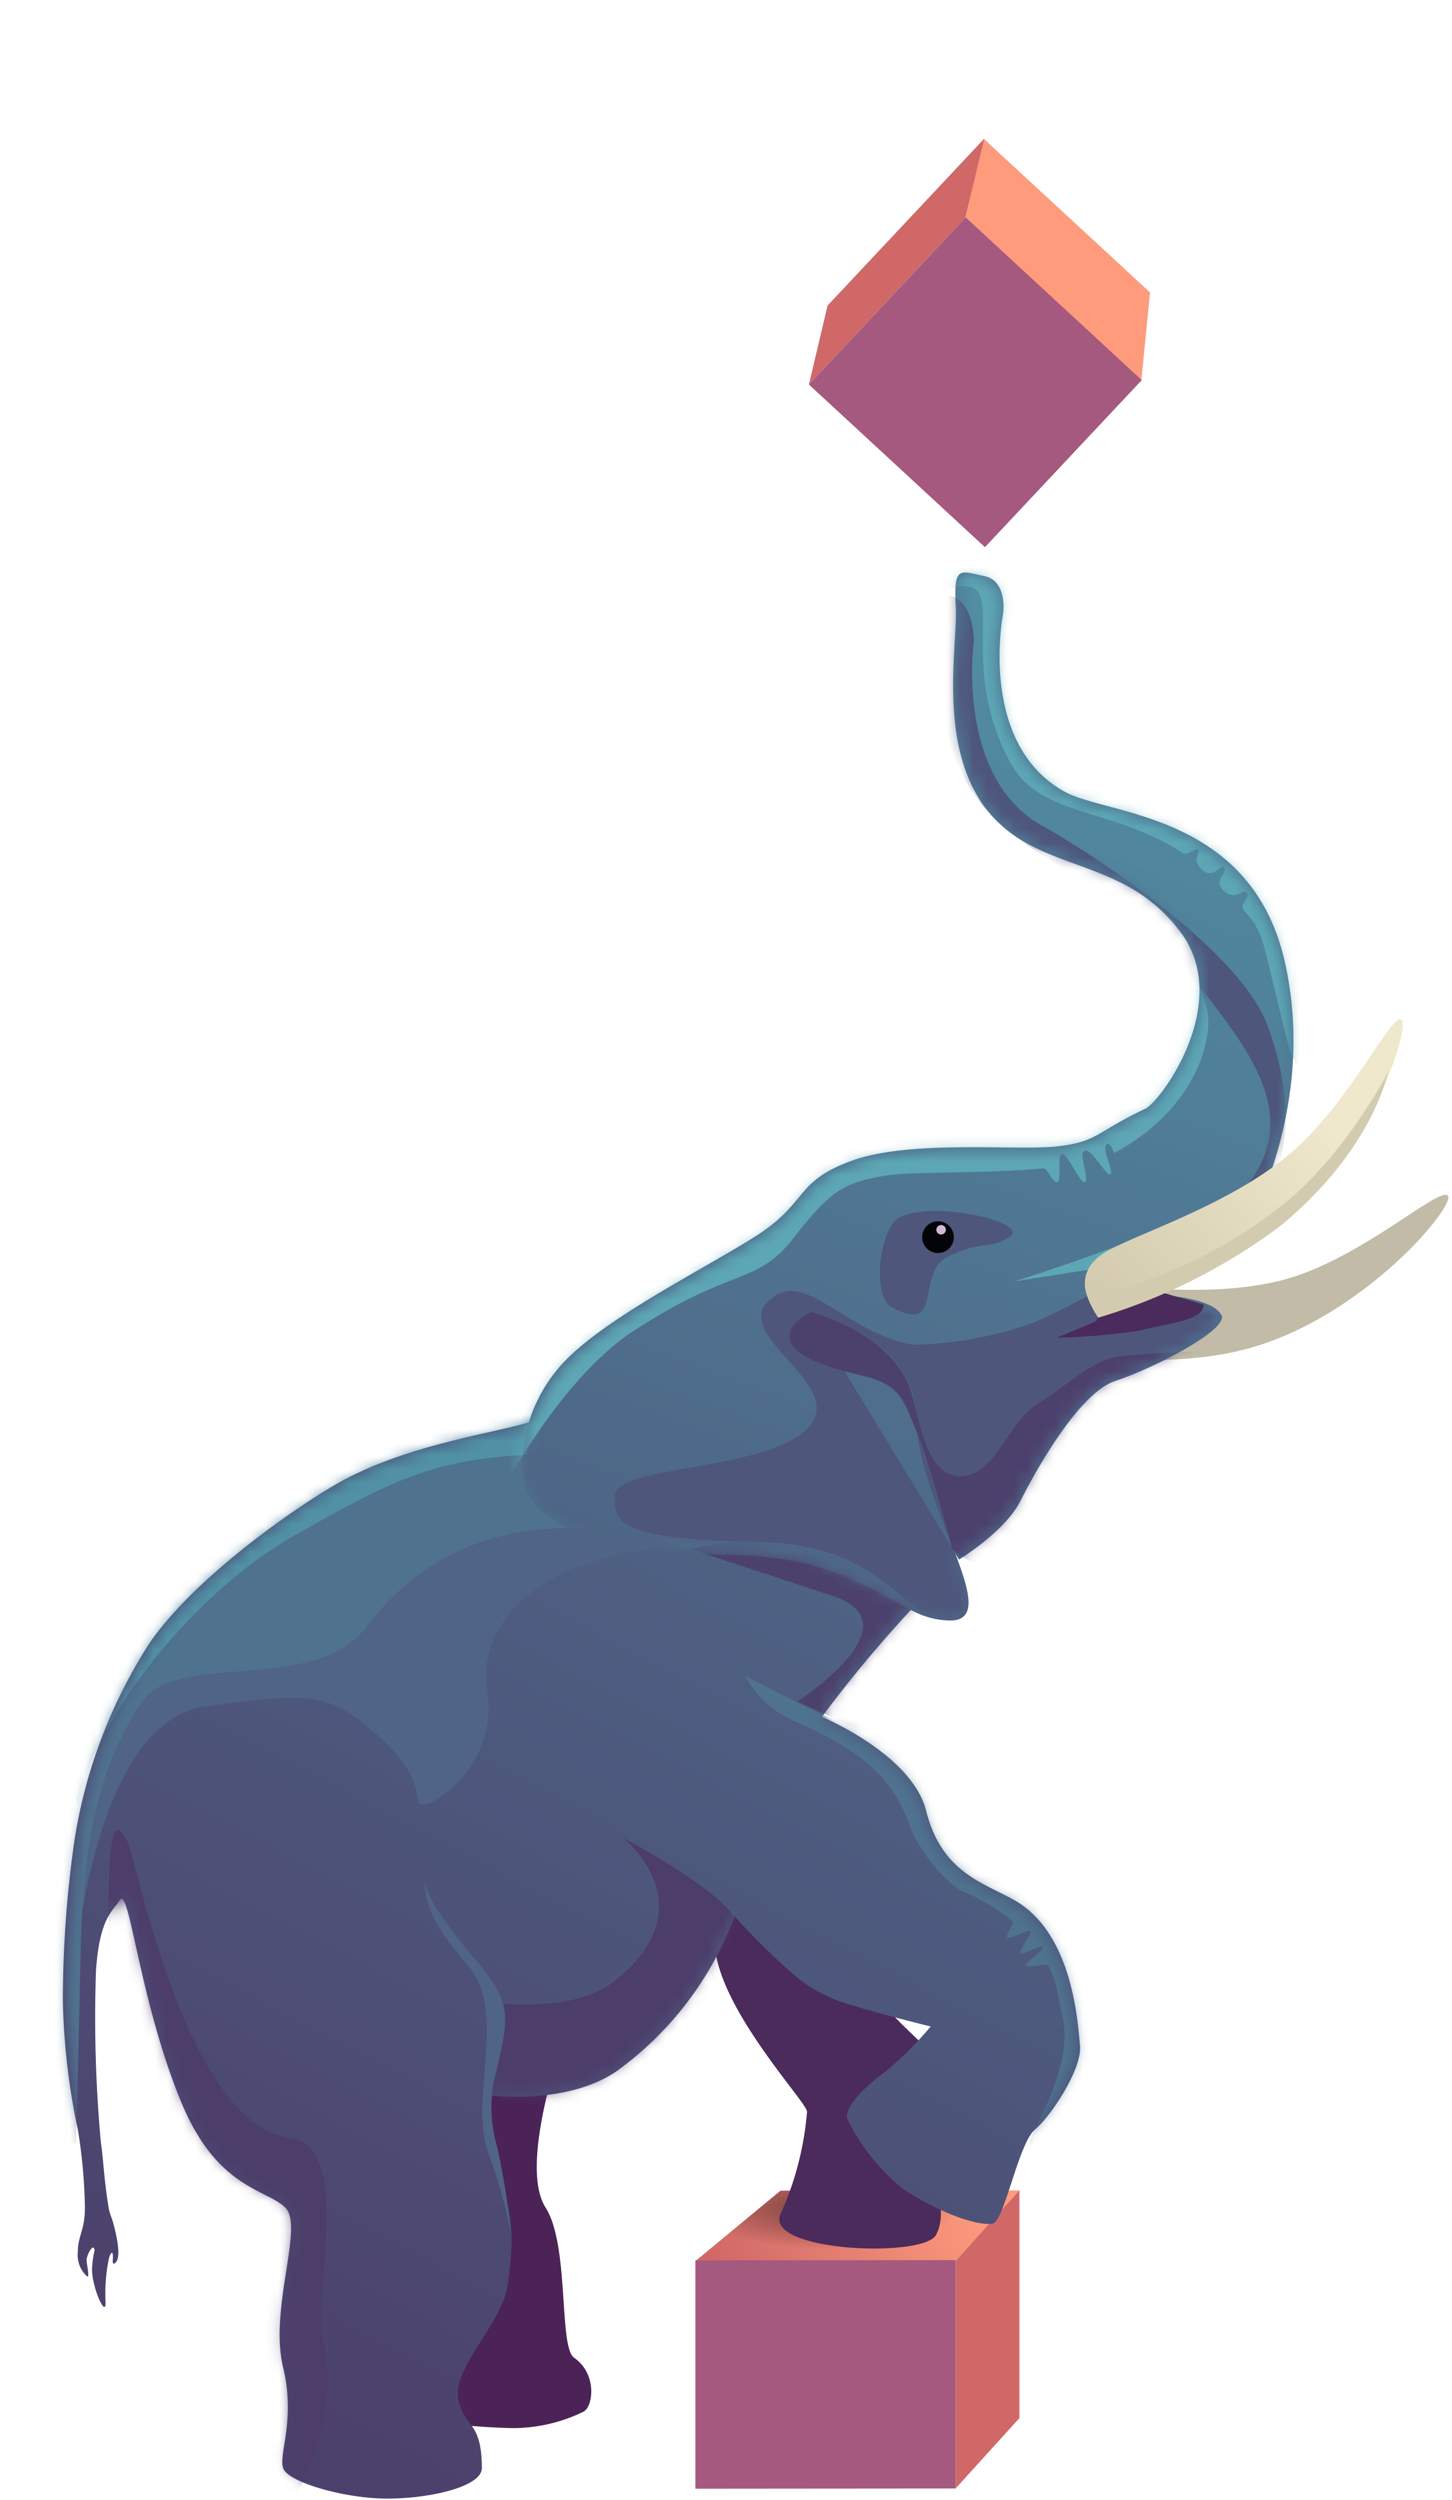 <svg id="Layer_1" data-name="Layer 1" xmlns="http://www.w3.org/2000/svg" xmlns:xlink="http://www.w3.org/1999/xlink" viewBox="0 0 104.581 179.994"><defs><linearGradient id="linear-gradient" x1="-504.567" y1="719.564" x2="-505.473" y2="719.478" gradientTransform="matrix(23.339, 0, 0, -5.087, 11847.289, 3820.128)" gradientUnits="userSpaceOnUse"><stop offset="0" stop-color="#fe9b7c"/><stop offset="1" stop-color="#d06868"/></linearGradient><radialGradient id="radial-gradient" cx="-404.618" cy="876.391" r="0.601" gradientTransform="matrix(0, 5.087, 15.617, 0, -13626.98, 2217.209)" gradientUnits="userSpaceOnUse"><stop offset="0" stop-opacity="0.5"/><stop offset="1" stop-opacity="0"/></radialGradient><linearGradient id="linear-gradient-2" x1="-521.745" y1="837.49" x2="-521.448" y2="838.367" gradientTransform="matrix(88.632, 0, 0, -138.684, 46417.211, 116344.932)" gradientUnits="userSpaceOnUse"><stop offset="0" stop-color="#4c416c"/><stop offset="1" stop-color="#4f7995"/></linearGradient><mask id="mask" x="4.531" y="41.222" width="88.632" height="138.684" maskUnits="userSpaceOnUse"><g transform="translate(-140.886 -18.52)"><g id="mask-6"><path id="path-5" d="M217.593,75.541c-6.324-3.48-4.458-12.84-4.458-12.84s.339-2.366-1.365-2.703-2.215-.843-2.043,2.198-1.676,11.492,3.438,15.883c3.736,3.207,9.031,2.529,12.782,7.596,3.735,5.045-1.432,12.139-2.568,12.676-3.576,1.692-3.406,2.368-6.302,2.708s-10.542-.5-14.8,1.023-3.085,3.044-7.172,5.581-10.899,5.921-13.793,9.134a11.167,11.167,0,0,0-2.337,4.137c-2.744.82-8.844,1.637-13.651,4.322-2.816,1.574-10.232,6.637-13.621,11.5a36.583,36.583,0,0,0-5.442,14.198,80.568,80.568,0,0,0-.845,11.661,49.065,49.065,0,0,0,1.078,9.25,38.17,38.17,0,0,1,.507,5.611c0,1.628-.507,2.024-.507,3.156a2.079,2.079,0,0,0,.628,1.76c.273.276,0-.853,0-1.154s.405-1.095.528-.838-.019.02-.128,1.315.969,3.737.969,2.629a12.423,12.423,0,0,1,.257-3.292c.257-.663.271-.155.271,0s-.068.524.099.448.461-.377.166-1.883-.469-1.506-.573-2.141c-.354-2.168-.35-3.258-.562-4.723a98.53,98.53,0,0,1-.349-12.336c.258-3.878,1.26-4.328,1.7-5.071.701-1.183,1.394,7.154,4.439,14.53,2.58,6.251,6.137,6.249,7.501,7.6s-1.188,7.267-.163,11.491c.92,3.793-.337,6.253.005,7.266s4.431,2.193,7.497,2.193c3.066-.003,6.814-.85,6.813-2.202-.002-3.549-1.365-2.872-1.707-5.068s3.186-5.416,3.572-8.114c.678-4.732-.004-5.745-1.028-9.294-.065-.226-.514-4.393-.514-4.393s5.622.841,9.369-1.696a24.19,24.19,0,0,0,8.511-11.159,51.685,51.685,0,0,0,4.091,4.053,10.701,10.701,0,0,0,4.431,2.363c1.534.506,5.602,1.517,5.602,1.517a26.607,26.607,0,0,1-3.214,3.213c-.843.598-3.256,2.537-2.744,3.551a14.975,14.975,0,0,0,3.921,4.898c3.088,2.026,5.644,2.7,6.496,2.531s1.85-5.747,3.042-6.761,3.425-4.396,3.253-6.085c-.168-1.656-.516-8.111-4.777-10.474-2.313-1.283-5.194-2.01-6.308-6.418-1.025-4.055-7.5-6.755-7.5-6.755a92.275,92.275,0,0,1,6.407-7.696,5.928,5.928,0,0,0,2.938.761c1.855-.085,1.288-2.113.222-4.898l.307.504s3.303-1.995,4.427-4.227c1.191-2.366,4.254-7.776,6.809-8.623,2.949-.977,8.175-3.723,7.663-4.736-.718-1.423-5.282-1.518-5.282-1.518s5.833-2.175,6.131-2.708c2.375-4.239,5.72-12.15,3.734-21.126C231.053,77.054,220.661,77.229,217.593,75.541Z" fill="#fff" fill-rule="evenodd"/></g></g></mask><mask id="mask-2" x="4.532" y="102.08" width="73.266" height="77.825" maskUnits="userSpaceOnUse"><g transform="translate(-140.886 -18.52)"><g id="mask-8"><path id="path-7" d="M151.704,136.756a36.579,36.579,0,0,0-5.442,14.198,80.501,80.501,0,0,0-.845,11.661,60.64,60.64,0,0,0,1.029,10.307c.855,4.731,1.881,10.138,2.562,9.969.33-.082-.136-5.149-.858-10.139a98.568,98.568,0,0,1-.349-12.336c.258-3.878,1.26-4.328,1.7-5.071.701-1.183,1.394,7.154,4.439,14.53,2.58,6.251,6.137,6.248,7.501,7.6s-1.188,7.267-.163,11.491c.92,3.793-.337,6.253.005,7.266s4.431,2.194,7.497,2.192,6.814-.849,6.813-2.201c-.002-3.549-1.365-2.872-1.707-5.068s3.186-5.416,3.572-8.114c.678-4.732-.004-5.746-1.028-9.294-.065-.226-.514-4.393-.514-4.393s5.622.841,9.368-1.696a24.192,24.192,0,0,0,8.511-11.159,51.685,51.685,0,0,0,4.091,4.053,10.7,10.7,0,0,0,4.431,2.363c1.534.506,5.602,1.517,5.602,1.517a26.607,26.607,0,0,1-3.214,3.213c-.843.598-3.256,2.537-2.744,3.551a14.978,14.978,0,0,0,3.921,4.898c3.088,2.026,5.644,2.7,6.496,2.53s1.85-5.747,3.042-6.761,3.425-4.396,3.253-6.085c-.168-1.656-.516-8.111-4.777-10.474-2.313-1.283-5.194-2.01-6.308-6.417-1.025-4.055-7.5-6.755-7.5-6.755a96.053,96.053,0,0,1,6.639-7.947L179.888,120.6c-1.998.969-9.113,1.611-14.563,4.656C162.509,126.83,155.093,131.893,151.704,136.756Z" fill="#fff" fill-rule="evenodd"/></g></g></mask><mask id="mask-4" x="0" y="90.411" width="84.516" height="89.495" maskUnits="userSpaceOnUse"><g transform="translate(-140.886 -18.52)"><g id="mask-8-3" data-name="mask-8"><path id="path-7-3" data-name="path-7" d="M151.704,136.756a36.579,36.579,0,0,0-5.442,14.198,80.501,80.501,0,0,0-.845,11.661,60.64,60.64,0,0,0,1.029,10.307c.855,4.731,1.881,10.138,2.562,9.969.33-.082-.136-5.149-.858-10.139a98.568,98.568,0,0,1-.349-12.336c.258-3.878,1.26-4.328,1.7-5.071.701-1.183,1.394,7.154,4.439,14.53,2.58,6.251,6.137,6.248,7.501,7.6s-1.188,7.267-.163,11.491c.92,3.793-.337,6.253.005,7.266s4.431,2.194,7.497,2.192,6.814-.849,6.813-2.201c-.002-3.549-1.365-2.872-1.707-5.068s3.186-5.416,3.572-8.114c.678-4.732-.004-5.746-1.028-9.294-.065-.226-.514-4.393-.514-4.393s5.622.841,9.368-1.696a24.192,24.192,0,0,0,8.511-11.159,51.685,51.685,0,0,0,4.091,4.053,10.7,10.7,0,0,0,4.431,2.363c1.534.506,5.602,1.517,5.602,1.517a26.607,26.607,0,0,1-3.214,3.213c-.843.598-3.256,2.537-2.744,3.551a14.978,14.978,0,0,0,3.921,4.898c3.088,2.026,5.644,2.7,6.496,2.53s1.85-5.747,3.042-6.761,3.425-4.396,3.253-6.085c-.168-1.656-.516-8.111-4.777-10.474-2.313-1.283-5.194-2.01-6.308-6.417-1.025-4.055-7.5-6.755-7.5-6.755a96.053,96.053,0,0,1,6.639-7.947L179.888,120.6c-1.998.969-9.113,1.611-14.563,4.656C162.509,126.83,155.093,131.893,151.704,136.756Z" fill="#fff" fill-rule="evenodd"/></g></g></mask><mask id="mask-6-2" x="4.532" y="102.08" width="73.266" height="77.914" maskUnits="userSpaceOnUse"><g transform="translate(-140.886 -18.52)"><g id="mask-8-5" data-name="mask-8"><path id="path-7-5" data-name="path-7" d="M151.704,136.756a36.579,36.579,0,0,0-5.442,14.198,80.501,80.501,0,0,0-.845,11.661,60.64,60.64,0,0,0,1.029,10.307c.855,4.731,1.881,10.138,2.562,9.969.33-.082-.136-5.149-.858-10.139a98.568,98.568,0,0,1-.349-12.336c.258-3.878,1.26-4.328,1.7-5.071.701-1.183,1.394,7.154,4.439,14.53,2.58,6.251,6.137,6.248,7.501,7.6s-1.188,7.267-.163,11.491c.92,3.793-.337,6.253.005,7.266s4.431,2.194,7.497,2.192,6.814-.849,6.813-2.201c-.002-3.549-1.365-2.872-1.707-5.068s3.186-5.416,3.572-8.114c.678-4.732-.004-5.746-1.028-9.294-.065-.226-.514-4.393-.514-4.393s5.622.841,9.368-1.696a24.192,24.192,0,0,0,8.511-11.159,51.685,51.685,0,0,0,4.091,4.053,10.7,10.7,0,0,0,4.431,2.363c1.534.506,5.602,1.517,5.602,1.517a26.607,26.607,0,0,1-3.214,3.213c-.843.598-3.256,2.537-2.744,3.551a14.978,14.978,0,0,0,3.921,4.898c3.088,2.026,5.644,2.7,6.496,2.53s1.85-5.747,3.042-6.761,3.425-4.396,3.253-6.085c-.168-1.656-.516-8.111-4.777-10.474-2.313-1.283-5.194-2.01-6.308-6.417-1.025-4.055-7.5-6.755-7.5-6.755a96.053,96.053,0,0,1,6.639-7.947L179.888,120.6c-1.998.969-9.113,1.611-14.563,4.656C162.509,126.83,155.093,131.893,151.704,136.756Z" fill="#fff" fill-rule="evenodd"/></g></g></mask><mask id="mask-7" x="1.57" y="99.328" width="76.227" height="80.578" maskUnits="userSpaceOnUse"><g transform="translate(-140.886 -18.52)"><g id="mask-8-6" data-name="mask-8"><path id="path-7-6" data-name="path-7" d="M151.704,136.756a36.579,36.579,0,0,0-5.442,14.198,80.501,80.501,0,0,0-.845,11.661,60.64,60.64,0,0,0,1.029,10.307c.855,4.731,1.881,10.138,2.562,9.969.33-.082-.136-5.149-.858-10.139a98.568,98.568,0,0,1-.349-12.336c.258-3.878,1.26-4.328,1.7-5.071.701-1.183,1.394,7.154,4.439,14.53,2.58,6.251,6.137,6.248,7.501,7.6s-1.188,7.267-.163,11.491c.92,3.793-.337,6.253.005,7.266s4.431,2.194,7.497,2.192,6.814-.849,6.813-2.201c-.002-3.549-1.365-2.872-1.707-5.068s3.186-5.416,3.572-8.114c.678-4.732-.004-5.746-1.028-9.294-.065-.226-.514-4.393-.514-4.393s5.622.841,9.368-1.696a24.192,24.192,0,0,0,8.511-11.159,51.685,51.685,0,0,0,4.091,4.053,10.7,10.7,0,0,0,4.431,2.363c1.534.506,5.602,1.517,5.602,1.517a26.607,26.607,0,0,1-3.214,3.213c-.843.598-3.256,2.537-2.744,3.551a14.978,14.978,0,0,0,3.921,4.898c3.088,2.026,5.644,2.7,6.496,2.53s1.85-5.747,3.042-6.761,3.425-4.396,3.253-6.085c-.168-1.656-.516-8.111-4.777-10.474-2.313-1.283-5.194-2.01-6.308-6.417-1.025-4.055-7.5-6.755-7.5-6.755a96.053,96.053,0,0,1,6.639-7.947L179.888,120.6c-1.998.969-9.113,1.611-14.563,4.656C162.509,126.83,155.093,131.893,151.704,136.756Z" fill="#fff" fill-rule="evenodd"/></g></g></mask><mask id="mask-9" x="37.618" y="41.222" width="55.545" height="75.462" maskUnits="userSpaceOnUse"><g transform="translate(-140.886 -18.52)"><g id="mask-11"><path id="path-10" d="M213.166,78.079c3.735,3.207,9.03,2.529,12.782,7.596,3.735,5.045-1.432,12.138-2.568,12.676-3.576,1.692-3.406,2.368-6.302,2.708a39.35,39.35,0,0,1-4.172.078c-3.44-.035-7.788-.071-10.628.945-4.258,1.524-3.085,3.044-7.172,5.581s-10.899,5.921-13.793,9.134-3.402,7.776-2.208,9.633,4.772,3.884,14.483,4.047,12.099,4.893,15.846,4.722c1.855-.085,1.288-2.113.222-4.898l.307.504s3.303-1.995,4.426-4.228c1.191-2.367,4.254-7.776,6.809-8.623,2.949-.977,8.175-3.723,7.663-4.736-.718-1.423-5.282-1.518-5.282-1.518s5.833-2.175,6.131-2.708c2.375-4.239,5.72-12.15,3.734-21.125-2.392-10.814-12.784-10.638-15.851-12.326-6.324-3.48-4.458-12.84-4.458-12.84s.339-2.366-1.365-2.703a9.6,9.6,0,0,0-1.373-.257c-.605,0-.782.478-.67,2.455C209.9,65.238,208.052,73.689,213.166,78.079Z" fill="#fff" fill-rule="evenodd"/></g></g></mask><linearGradient id="linear-gradient-3" x1="-517.856" y1="834.715" x2="-518.126" y2="833.707" gradientTransform="matrix(55.545, 0, 0, -75.462, 28980.481, 63048.477)" gradientUnits="userSpaceOnUse"><stop offset="0" stop-color="#5190a5"/><stop offset="1" stop-color="#4e6586"/></linearGradient><mask id="mask-11-3" x="35.089" y="0" width="69.492" height="116.684" maskUnits="userSpaceOnUse"><g transform="translate(-140.886 -18.52)"><g id="mask-11-4" data-name="mask-11"><path id="path-10-3" data-name="path-10" d="M213.166,78.079c3.735,3.207,9.03,2.529,12.782,7.596,3.735,5.045-1.432,12.138-2.568,12.676-3.576,1.692-3.406,2.368-6.302,2.708a39.35,39.35,0,0,1-4.172.078c-3.44-.035-7.788-.071-10.628.945-4.258,1.524-3.085,3.044-7.172,5.581s-10.899,5.921-13.793,9.134-3.402,7.776-2.208,9.633,4.772,3.884,14.483,4.047,12.099,4.893,15.846,4.722c1.855-.085,1.288-2.113.222-4.898l.307.504s3.303-1.995,4.426-4.228c1.191-2.367,4.254-7.776,6.809-8.623,2.949-.977,8.175-3.723,7.663-4.736-.718-1.423-5.282-1.518-5.282-1.518s5.833-2.175,6.131-2.708c2.375-4.239,5.72-12.15,3.734-21.125-2.392-10.814-12.784-10.638-15.851-12.326-6.324-3.48-4.458-12.84-4.458-12.84s.339-2.366-1.365-2.703a9.6,9.6,0,0,0-1.373-.257c-.605,0-.782.478-.67,2.455C209.9,65.238,208.052,73.689,213.166,78.079Z" fill="#fff" fill-rule="evenodd"/></g></g></mask><linearGradient id="linear-gradient-4" x1="-504.254" y1="813.511" x2="-505.005" y2="812.951" gradientTransform="matrix(22.89, 0, 0, -21.478, 11779.373, 17572.488)" gradientUnits="userSpaceOnUse"><stop offset="0" stop-color="#efe8cd"/><stop offset="1" stop-color="#d3caaf"/></linearGradient></defs><g id="Group-18"><g id="Group-5-Copy-8"><g id="Group-Copy-11"><g id="Group-30"><polygon id="Fill-3" points="73.424 157.665 68.825 162.785 68.825 179.177 73.424 174.107 73.424 157.665" fill="#d06868" fill-rule="evenodd"/><g id="Fill-8"><polygon id="path-3" points="73.424 157.716 56.218 157.732 50.085 162.802 68.825 162.785 73.424 157.716" fill-rule="evenodd" fill="url(#linear-gradient)"/><polygon id="path-3-2" data-name="path-3" points="73.424 157.716 56.218 157.732 50.085 162.802 68.825 162.785 73.424 157.716" fill-rule="evenodd" fill="url(#radial-gradient)"/></g><polygon id="Fill-5" points="68.825 162.734 50.085 162.751 50.085 179.194 68.825 179.177 68.825 162.734" fill="#a5597e" fill-rule="evenodd"/></g><path id="Tusk-2" d="M216,115.762c-.002-.881-.694-4.578,2.963-4.675,2.922-.077,9.018.951,14.246-.387,5.559-1.422,11.264-6.72,11.95-6.105s-5.996,8.765-14.456,11.043c-4.95,1.333-11.574.794-14.704.123-1.219-.261.611.791-3.809.009" transform="translate(-140.886 -18.52)" fill="#c1bba7" fill-rule="evenodd"/><g id="Group-71"><g id="Group-20"><path id="Fill-1" d="M171.842,192.847a49.587,49.587,0,0,0,5.963.503,11.599,11.599,0,0,0,5.11-1.186c.681-.338,1.02-2.704-.684-3.886-1.117-.775-.312-8.085-2.051-10.814-2.046-3.209,1.525-12.844,1.525-12.844l-11.75,6.767s2.564,13.348,2.735,14.531-1.529,6.422-.847,6.929" transform="translate(-140.886 -18.52)" fill="#4b2357" fill-rule="evenodd"/><path id="Fill-16" d="M200.97,148.471a19.684,19.684,0,0,0,1.062,10.311c2.118,5.427,6.931,7.172,7.064,9.726.059,1.136-.547,2.362-.912,4.268-.456,2.379,1.142,4.699.123,6.656-.891,1.712-12.594,1.203-11.17-1.565a22.375,22.375,0,0,0,1.876-7.292c.055-.674-7.188-8.21-6.631-12.913s-2.58-5.986-2.58-5.986Z" transform="translate(-140.886 -18.52)" fill="#4b2a5c" fill-rule="evenodd"/></g><g id="Fill-52"><path id="path-5-3" data-name="path-5" d="M217.593,75.541c-6.324-3.48-4.458-12.84-4.458-12.84s.339-2.366-1.365-2.703-2.215-.843-2.043,2.198-1.676,11.492,3.438,15.883c3.736,3.207,9.031,2.529,12.782,7.596,3.735,5.045-1.432,12.139-2.568,12.676-3.576,1.692-3.406,2.368-6.302,2.708s-10.542-.5-14.8,1.023-3.085,3.044-7.172,5.581-10.899,5.921-13.793,9.134a11.167,11.167,0,0,0-2.337,4.137c-2.744.82-8.844,1.637-13.651,4.322-2.816,1.574-10.232,6.637-13.621,11.5a36.583,36.583,0,0,0-5.442,14.198,80.568,80.568,0,0,0-.845,11.661,49.065,49.065,0,0,0,1.078,9.25,38.17,38.17,0,0,1,.507,5.611c0,1.628-.507,2.024-.507,3.156a2.079,2.079,0,0,0,.628,1.76c.273.276,0-.853,0-1.154s.405-1.095.528-.838-.019.02-.128,1.315.969,3.737.969,2.629a12.423,12.423,0,0,1,.257-3.292c.257-.663.271-.155.271,0s-.068.524.099.448.461-.377.166-1.883-.469-1.506-.573-2.141c-.354-2.168-.35-3.258-.562-4.723a98.53,98.53,0,0,1-.349-12.336c.258-3.878,1.26-4.328,1.7-5.071.701-1.183,1.394,7.154,4.439,14.53,2.58,6.251,6.137,6.249,7.501,7.6s-1.188,7.267-.163,11.491c.92,3.793-.337,6.253.005,7.266s4.431,2.193,7.497,2.193c3.066-.003,6.814-.85,6.813-2.202-.002-3.549-1.365-2.872-1.707-5.068s3.186-5.416,3.572-8.114c.678-4.732-.004-5.745-1.028-9.294-.065-.226-.514-4.393-.514-4.393s5.622.841,9.369-1.696a24.19,24.19,0,0,0,8.511-11.159,51.685,51.685,0,0,0,4.091,4.053,10.701,10.701,0,0,0,4.431,2.363c1.534.506,5.602,1.517,5.602,1.517a26.607,26.607,0,0,1-3.214,3.213c-.843.598-3.256,2.537-2.744,3.551a14.975,14.975,0,0,0,3.921,4.898c3.088,2.026,5.644,2.7,6.496,2.531s1.85-5.747,3.042-6.761,3.425-4.396,3.253-6.085c-.168-1.656-.516-8.111-4.777-10.474-2.313-1.283-5.194-2.01-6.308-6.418-1.025-4.055-7.5-6.755-7.5-6.755a92.275,92.275,0,0,1,6.407-7.696,5.928,5.928,0,0,0,2.938.761c1.855-.085,1.288-2.113.222-4.898l.307.504s3.303-1.995,4.427-4.227c1.191-2.366,4.254-7.776,6.809-8.623,2.949-.977,8.175-3.723,7.663-4.736-.718-1.423-5.282-1.518-5.282-1.518s5.833-2.175,6.131-2.708c2.375-4.239,5.72-12.15,3.734-21.126C231.053,77.054,220.661,77.229,217.593,75.541Z" transform="translate(-140.886 -18.52)" fill-rule="evenodd" fill="url(#linear-gradient-2)"/></g><g mask="url(#mask)"><g id="Group-36"><g mask="url(#mask-2)"><path id="Fill-21" d="M146.494,158.445s1.533-16.054,9.199-17.068c7.659-1.013,8.883-.963,12.211,1.927,4.089,3.549,2.535,5.168,3.436,5.168s5.499-2.937,4.634-8.345c-.837-5.229,4.868-10.72,16.995-10.226s-13.937-3.563-13.937-3.563L153.99,136.138s-6.985,9.125-7.155,16.054Z" transform="translate(-140.886 -18.52)" fill="#4f6486" fill-rule="evenodd"/></g><g mask="url(#mask-2)"><path id="Fill-27" d="M188.427,170.614s-12.338-.076-12.256-1.668.66-3.854.162-6.032c-.1-.437,5.606.854,8.941-1.849,6.621-5.366.49-10.221.49-10.221s7.581,4.039,8.118,6.027c.965,3.571-5.456,13.743-5.456,13.743" transform="translate(-140.886 -18.52)" fill="#4c3d6a" fill-rule="evenodd"/></g><g mask="url(#mask-4)"><path id="Fill-24" d="M146.361,172.838s.243-9.215.332-13.688c.165-8.28,1.439-13.745,4.418-18.084,2.553-3.719,12.463-.494,16.181-5.418,7.66-10.144,19.587-6.434,19.587-6.434l21.809,4.718s-5.276,9.525-8.019,8.29c-1.875-.844-6.133-3.042-6.133-3.042a7.488,7.488,0,0,0,3.425,3.208c5.453,2.362,7.328,4.389,8.523,7.768.499,1.413,2.477,4.014,3.866,4.599a13.258,13.258,0,0,1,3.441,2.092c.194.164-.519,1.008-.343,1.177.158.151,1.524-.62,1.667-.466.156.168-.875,1.422-.735,1.592s1.477-.616,1.6-.447c.174.241-1.326,1.104-1.183,1.342.102.17,1.507-.167,1.592,0a6.533,6.533,0,0,1,.665,1.933c.342,2.197,1.536,3.717-1.697,9.971-2.368,4.581,10.047-6.766,10.047-6.766L195.213,108.93l-54.327,26.903,4.113,37.174Z" transform="translate(-140.886 -18.52)" fill="#4f728f" fill-rule="evenodd"/></g><g mask="url(#mask-2)"><path id="Fill-30" d="M212.442,145.589s-5.887-15.627-5.803-17.233-16.013,1.7-16.013,1.7L200.85,133.43c6.134,2.024-2.55,7.606-2.55,7.606l11.247,5.062Z" transform="translate(-140.886 -18.52)" fill="#4c416d" fill-rule="evenodd"/></g><g mask="url(#mask-6-2)"><path id="Fill-33" d="M158.301,195.812s-9.647-34.214-9.563-35.819-.508-12.945,1.357-8.788c.682,1.52,4.272,20.445,11.768,21.285,4.401.493,1.605,11.811,2.224,14.194,1.537,5.913-2.037,11.83-2.037,11.83Z" transform="translate(-140.886 -18.52)" fill="#4c3d6a" fill-rule="evenodd"/></g><g mask="url(#mask-7)"><path id="Fill-21-Copy" d="M146.494,148.471c1.041-6.08,8.358-15.321,15.585-19.388s10.378-5.867,19.248-5.867-6.755-5.369-6.755-5.369L147.535,129.083s-4.909.996-5.08,7.924Z" transform="translate(-140.886 -18.52)" fill="#5191a6" fill-rule="evenodd"/></g></g></g><g mask="url(#mask)"><g id="Head"><g mask="url(#mask-9)"><path id="Fill-39" d="M213.166,78.079c3.735,3.207,9.03,2.529,12.782,7.596,3.735,5.045-1.432,12.138-2.568,12.676-3.576,1.692-3.406,2.368-6.302,2.708a39.35,39.35,0,0,1-4.172.078c-3.44-.035-7.788-.071-10.628.945-4.258,1.524-3.085,3.044-7.172,5.581s-10.899,5.921-13.793,9.134-3.402,7.776-2.208,9.633,4.772,3.884,14.483,4.047,12.099,4.893,15.846,4.722c1.855-.085,1.288-2.113.222-4.898l.307.504s3.303-1.995,4.426-4.228c1.191-2.367,4.254-7.776,6.809-8.623,2.949-.977,8.175-3.723,7.663-4.736-.718-1.423-5.282-1.518-5.282-1.518s5.833-2.175,6.131-2.708c2.375-4.239,5.72-12.15,3.734-21.125-2.392-10.814-12.784-10.638-15.851-12.326-6.324-3.48-4.458-12.84-4.458-12.84s.339-2.366-1.365-2.703a9.6,9.6,0,0,0-1.373-.257c-.605,0-.782.478-.67,2.455C209.9,65.238,208.052,73.689,213.166,78.079Z" transform="translate(-140.886 -18.52)" fill-rule="evenodd" fill="url(#linear-gradient-3)"/></g><g mask="url(#mask-9)"><path id="Fill-42" d="M209.963,130.805s3.303-1.995,4.427-4.227c1.191-2.367,4.254-7.776,6.809-8.623,2.949-.977,8.175-3.723,7.663-4.736-.718-1.423-5.282-1.518-5.282-1.518s5.833-2.175,6.131-2.708c2.375-4.239,5.631-8.013,2.459-16.647-2.048-5.575-13.126-12.666-16.193-14.354-6.324-3.48-4.949-13.347-4.949-13.347s-.002-2.873-1.706-3.21-1.022-.337-.85,2.704-.42,9.548,4.694,13.938c3.736,3.207,9.288,4.979,13.039,10.046,3.735,5.045,9.206,10.471,4.099,16.22-2.62,2.949-12.09,8.288-15.156,9.473a27.159,27.159,0,0,1-8.517,1.526c-4.465-.735-7.499-5.065-9.883-3.542-4.054,2.589,5.285,6.249,2.391,9.462s-13.783,2.713-13.966,4.909c-.169,2.028.513,3.21,10.224,3.373s10.29,5.824,14.038,5.652-2.39-8.279-2.565-14.531-7.5-7.262-7.5-7.262" transform="translate(-140.886 -18.52)" fill="#4e567c" fill-rule="evenodd"/></g><g mask="url(#mask-11-3)"><path id="Fill-45" d="M198.108,107.577c2.724-3.55,3.745-3.889,6.471-4.398,1.839-.343,7.098-.123,11.471-.534.277-.026.599.992.972.992s-.05-1.949.362-2.025,1.255,2.141,1.638,2.025-.51-2.124,0-2.272,1.535,1.862,1.829,1.707-.578-1.707-.29-2.096.537.585.585.559c4.723-2.541,6.601-6.37,6.766-9.186.169-2.873-3.241-6.926-3.241-6.926L199.278,72.089s.585-9.885,10.725-11.329c3.577-.509-.374,5.568,3.756,12.841,2.135,3.76,7.33,3.072,12.305,6.332.345.226.887-.382,1.11-.213s-.555.744.315,1.443,1.244-.468,1.569-.152-.883.926,0,1.675,1.34-.252,1.639.121-.612.823-.22,1.261c1.231,1.377,1.273,1.861,1.861,4.223,1.846,7.411,1.095,5.822,3.583,8.785,4.71,5.61-21.967,13.702-21.967,13.702l31.513-4.92-1.922-6.725L200.095,18.52,175.974,127.869s4.593-9.635,10.553-13.526C193.728,109.643,195.384,111.127,198.108,107.577Z" transform="translate(-140.886 -18.52)" fill="#5da7b5" fill-rule="evenodd"/></g><g mask="url(#mask-9)"><path id="Fill-48" d="M211.922,131.733l-2.456-1.66s-1.629-6.316-2.491-8.307c-1.024-2.365-1.098-3.539-4.091-4.222-8.86-2.022-3.581-4.56-3.581-4.56s5.793,1.517,7.159,5.572c.574,1.705,1.026,6.252,3.582,6.25s3.405-3.889,5.618-5.242,3.746-3.044,5.79-3.384a73.28,73.28,0,0,1,7.496-.343Z" transform="translate(-140.886 -18.52)" fill="#4c416d" fill-rule="evenodd"/></g><g mask="url(#mask-9)"><path id="Fill-63" d="M209.012,109.091c2.554-1.353,3.066-.509,4.599-1.524s-5.623-2.7-8.008-1.347c-1.363.774-1.944,5.646-.507,6.422C208.845,114.667,206.903,110.208,209.012,109.091Z" transform="translate(-140.886 -18.52)" fill="#4e567c" fill-rule="evenodd"/></g></g></g></g><path id="Path-15" d="M176.438,168.489c1.133-4.884,1.534-5.565-1.547-9.163q-3.081-3.598-3.418-5.357-.133,2.41,2.973,5.881c3.106,3.471.206,9.532,1.568,13.545a44.437,44.437,0,0,1,1.687,5.893,59.403,59.403,0,0,0-.987-6.127A10.097,10.097,0,0,1,176.438,168.489Z" transform="translate(-140.886 -18.52)" fill="#4f6486" fill-rule="evenodd"/><path id="Fill-55" d="M217.022,114.831a44.879,44.879,0,0,0,5.962-.511c1.874-.508,4.599-.679,4.598-1.862l-2.939-.858-4.634,1.606-.166.448Z" transform="translate(-140.886 -18.52)" fill="#4b2a5c" fill-rule="evenodd"/><path id="Tusk" d="M233.433,101.893c-4.163,3.34-10.016,5.246-12.602,6.598h0c-3.236,1.692-1.19,4.226-.849,4.901h0a42.007,42.007,0,0,0,13.113-6.599h0c6.693-5.492,9.53-14.708,8.678-14.876h0a.17.17,0,0,0-.033-.003h0c-.896.001-3.937,6.472-8.308,9.979" transform="translate(-140.886 -18.52)" fill-rule="evenodd" fill="url(#linear-gradient-4)"/><path id="Fill-61" d="M219.982,113.393c-1.258-1.943-.918-2.788-.918-2.788a3.828,3.828,0,0,0,3.748.336,33.94,33.94,0,0,0,10.558-5.752c4.427-3.552,7.49-9.468,7.49-9.468s-1.071,5.581-7.765,11.073a42.006,42.006,0,0,1-13.113,6.599" transform="translate(-140.886 -18.52)" fill="#d3cbaf" fill-rule="evenodd"/><g id="Eye"><path id="Fill-66" d="M207.304,107.606a1.141,1.141,0,1,1,1.142,1.133,1.137,1.137,0,0,1-1.142-1.133" transform="translate(-140.886 -18.52)" fill="#020408" fill-rule="evenodd"/><path id="Fill-68" d="M209.01,107.063a.341.341,0,1,1-.341-.338.339.339,0,0,1,.341.338" transform="translate(-140.886 -18.52)" fill="#d5b8d8" fill-rule="evenodd"/></g></g><polygon id="Fill-14" points="70.868 10.005 82.833 21.058 82.203 27.403 69.525 15.691 70.868 10.005" fill="#fe9b7c" fill-rule="evenodd"/><polygon id="Fill-10" points="70.9 9.971 69.525 15.691 58.262 27.686 59.606 22 70.9 9.971" fill="#d06868" fill-rule="evenodd"/><polygon id="Fill-12" points="69.556 15.657 82.234 27.37 70.941 39.399 58.262 27.686 69.556 15.657" fill="#a5597e" fill-rule="evenodd"/></g></g></svg>
